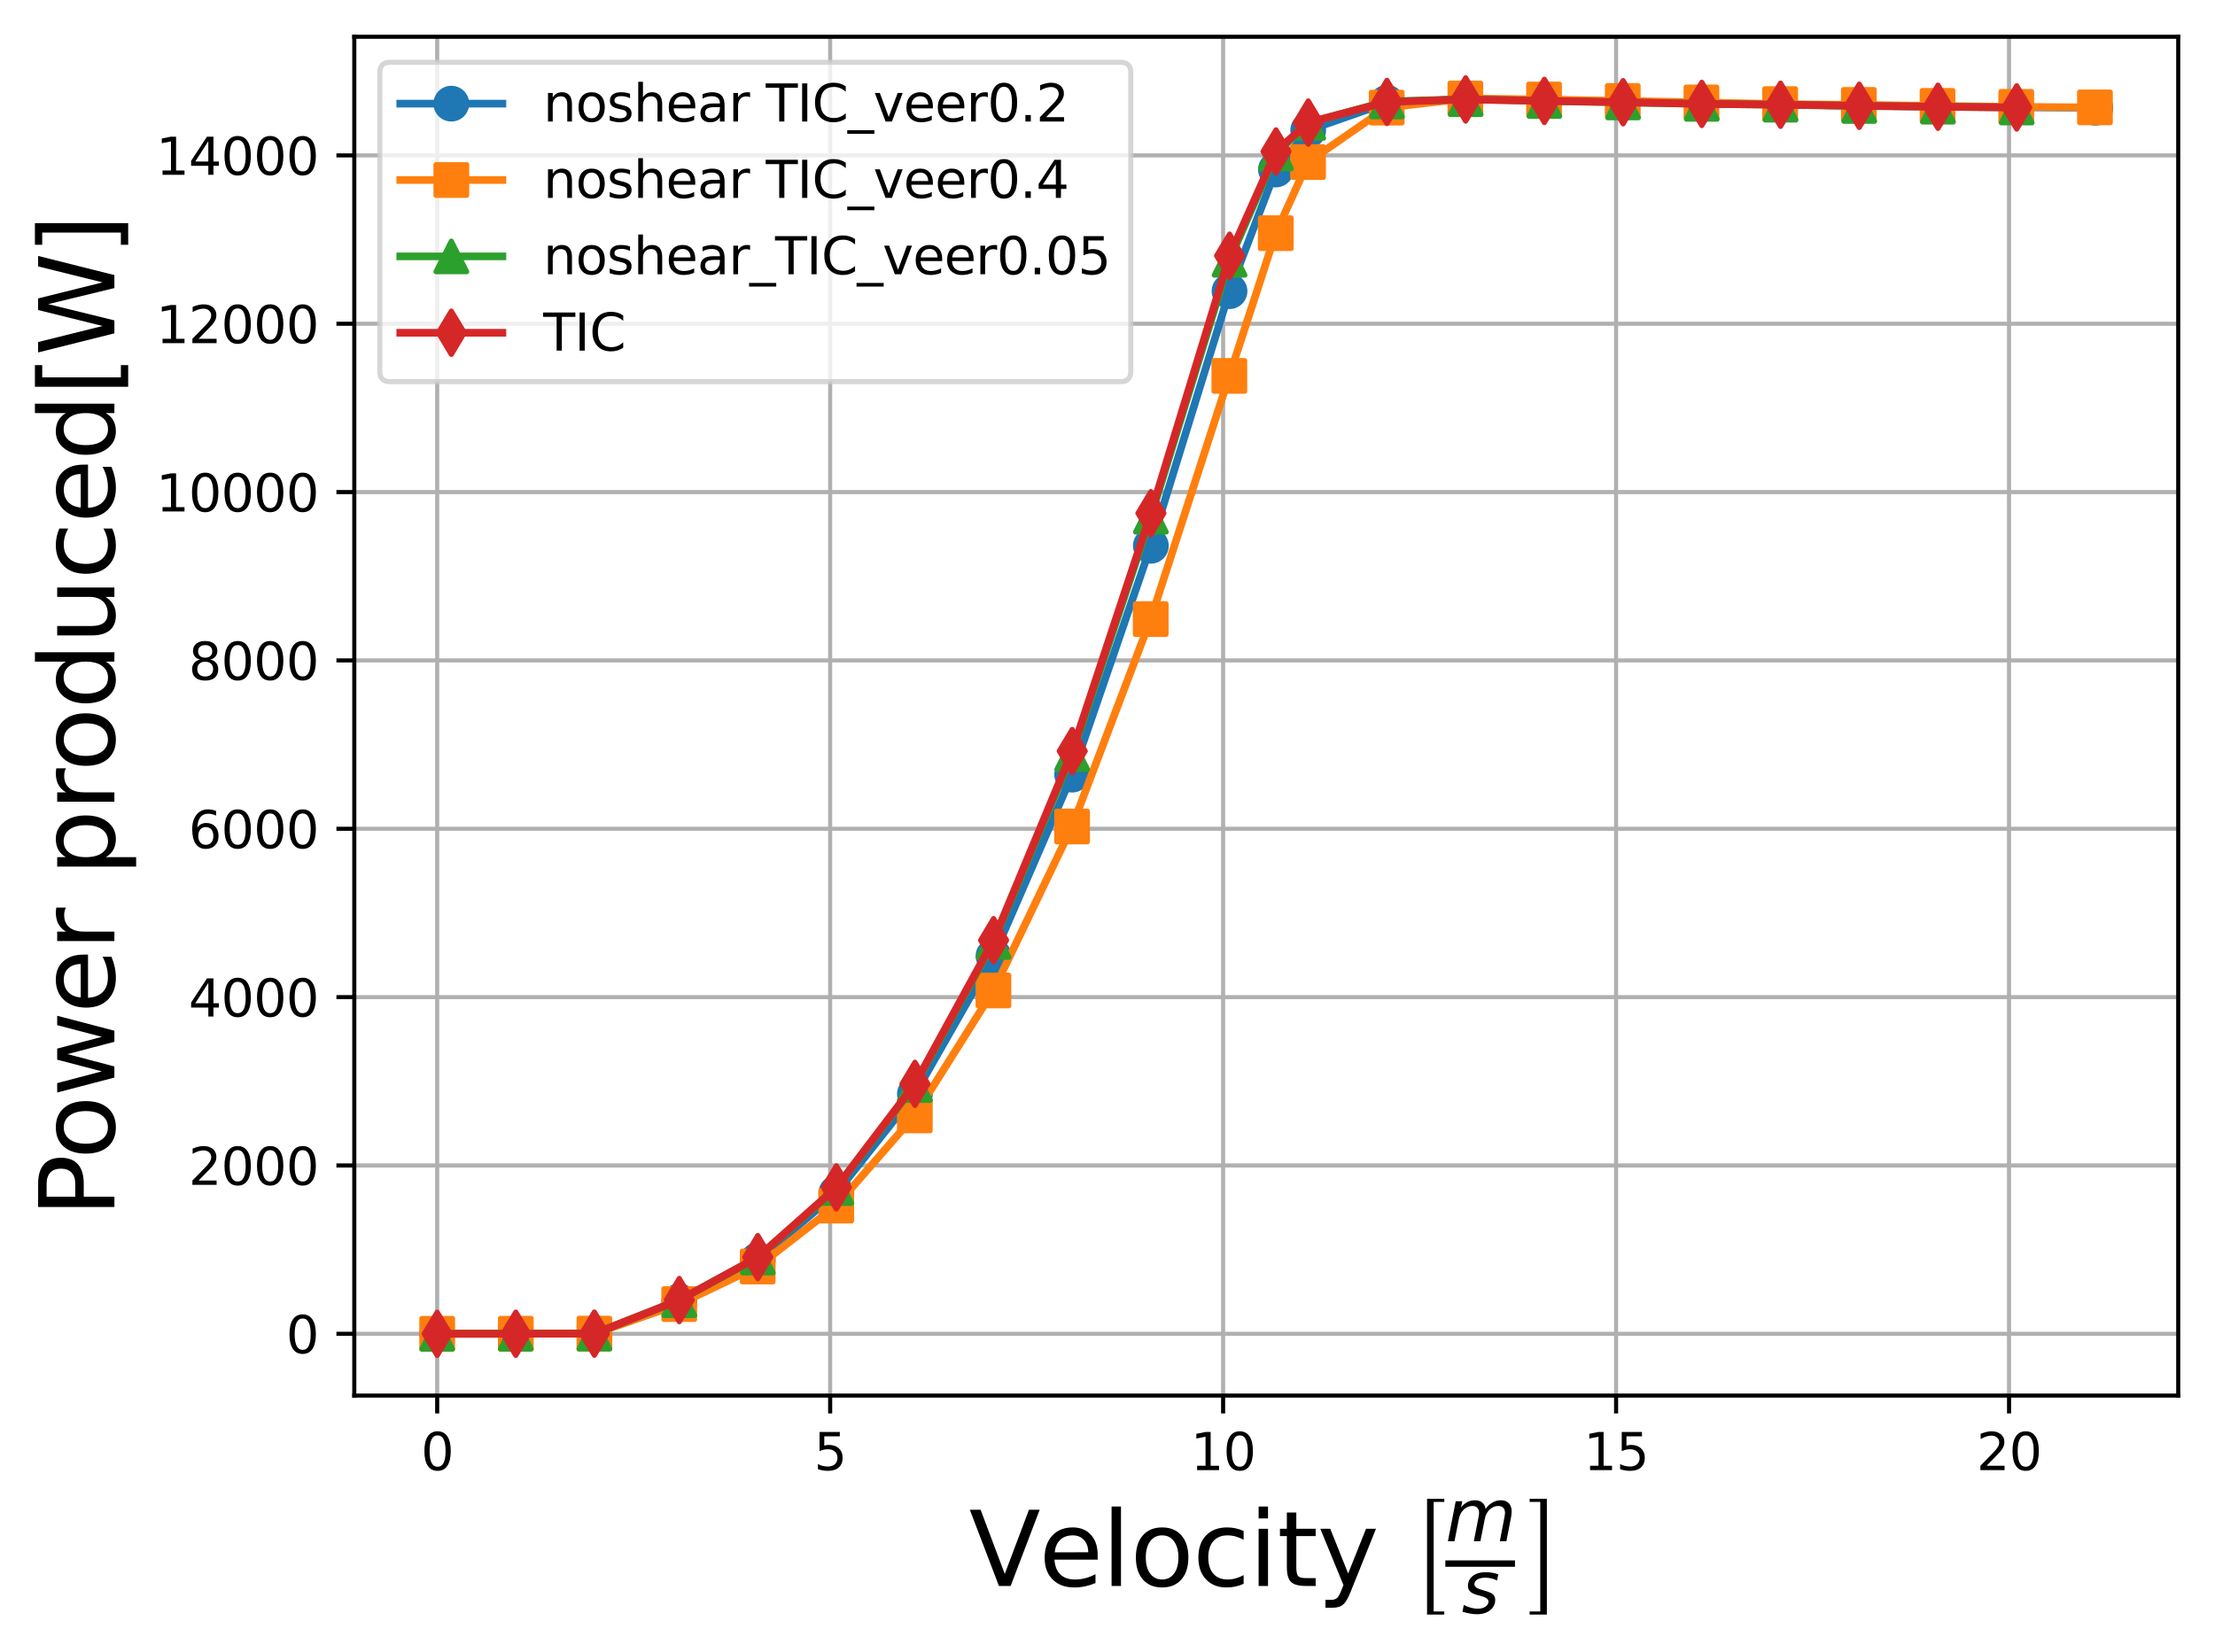 <?xml version="1.0" encoding="utf-8" standalone="no"?>
<!DOCTYPE svg PUBLIC "-//W3C//DTD SVG 1.1//EN"
  "http://www.w3.org/Graphics/SVG/1.1/DTD/svg11.dtd">
<svg xmlns:xlink="http://www.w3.org/1999/xlink" width="433.689pt" height="323.59pt" viewBox="0 0 433.689 323.59" xmlns="http://www.w3.org/2000/svg" version="1.1">
 <defs>
  <style type="text/css">*{stroke-linejoin: round; stroke-linecap: butt}</style>
 </defs>
 <g id="figure_1">
  <g id="patch_1">
   <path d="M 0 323.59 
L 433.689 323.59 
L 433.689 0 
L 0 0 
z
" style="fill: #ffffff"/>
  </g>
  <g id="axes_1">
   <g id="patch_2">
    <path d="M 69.369 273.312 
L 426.489 273.312 
L 426.489 7.2 
L 69.369 7.2 
z
" style="fill: #ffffff"/>
   </g>
   <g id="matplotlib.axis_1">
    <g id="xtick_1">
     <g id="line2d_1">
      <path d="M 85.601 273.312 
L 85.601 7.2 
" clip-path="url(#p9af863516f)" style="fill: none; stroke: #b0b0b0; stroke-width: 0.8; stroke-linecap: square"/>
     </g>
     <g id="line2d_2">
      <defs>
       <path id="m27bc90c7da" d="M 0 0 
L 0 3.5 
" style="stroke: #000000; stroke-width: 0.8"/>
      </defs>
      <g>
       <use xlink:href="#m27bc90c7da" x="85.601" y="273.312" style="stroke: #000000; stroke-width: 0.8"/>
      </g>
     </g>
     <g id="text_1">
      <!-- 0 -->
      <g transform="translate(82.42 287.91) scale(0.1 -0.1)">
       <defs>
        <path id="DejaVuSans-30" d="M 2034 4250 
Q 1547 4250 1301 3770 
Q 1056 3291 1056 2328 
Q 1056 1369 1301 889 
Q 1547 409 2034 409 
Q 2525 409 2770 889 
Q 3016 1369 3016 2328 
Q 3016 3291 2770 3770 
Q 2525 4250 2034 4250 
z
M 2034 4750 
Q 2819 4750 3233 4129 
Q 3647 3509 3647 2328 
Q 3647 1150 3233 529 
Q 2819 -91 2034 -91 
Q 1250 -91 836 529 
Q 422 1150 422 2328 
Q 422 3509 836 4129 
Q 1250 4750 2034 4750 
z
" transform="scale(0.016)"/>
       </defs>
       <use xlink:href="#DejaVuSans-30"/>
      </g>
     </g>
    </g>
    <g id="xtick_2">
     <g id="line2d_3">
      <path d="M 162.542 273.312 
L 162.542 7.2 
" clip-path="url(#p9af863516f)" style="fill: none; stroke: #b0b0b0; stroke-width: 0.8; stroke-linecap: square"/>
     </g>
     <g id="line2d_4">
      <g>
       <use xlink:href="#m27bc90c7da" x="162.542" y="273.312" style="stroke: #000000; stroke-width: 0.8"/>
      </g>
     </g>
     <g id="text_2">
      <!-- 5 -->
      <g transform="translate(159.361 287.91) scale(0.1 -0.1)">
       <defs>
        <path id="DejaVuSans-35" d="M 691 4666 
L 3169 4666 
L 3169 4134 
L 1269 4134 
L 1269 2991 
Q 1406 3038 1543 3061 
Q 1681 3084 1819 3084 
Q 2600 3084 3056 2656 
Q 3513 2228 3513 1497 
Q 3513 744 3044 326 
Q 2575 -91 1722 -91 
Q 1428 -91 1123 -41 
Q 819 9 494 109 
L 494 744 
Q 775 591 1075 516 
Q 1375 441 1709 441 
Q 2250 441 2565 725 
Q 2881 1009 2881 1497 
Q 2881 1984 2565 2268 
Q 2250 2553 1709 2553 
Q 1456 2553 1204 2497 
Q 953 2441 691 2322 
L 691 4666 
z
" transform="scale(0.016)"/>
       </defs>
       <use xlink:href="#DejaVuSans-35"/>
      </g>
     </g>
    </g>
    <g id="xtick_3">
     <g id="line2d_5">
      <path d="M 239.483 273.312 
L 239.483 7.2 
" clip-path="url(#p9af863516f)" style="fill: none; stroke: #b0b0b0; stroke-width: 0.8; stroke-linecap: square"/>
     </g>
     <g id="line2d_6">
      <g>
       <use xlink:href="#m27bc90c7da" x="239.483" y="273.312" style="stroke: #000000; stroke-width: 0.8"/>
      </g>
     </g>
     <g id="text_3">
      <!-- 10 -->
      <g transform="translate(233.12 287.91) scale(0.1 -0.1)">
       <defs>
        <path id="DejaVuSans-31" d="M 794 531 
L 1825 531 
L 1825 4091 
L 703 3866 
L 703 4441 
L 1819 4666 
L 2450 4666 
L 2450 531 
L 3481 531 
L 3481 0 
L 794 0 
L 794 531 
z
" transform="scale(0.016)"/>
       </defs>
       <use xlink:href="#DejaVuSans-31"/>
       <use xlink:href="#DejaVuSans-30" x="63.623"/>
      </g>
     </g>
    </g>
    <g id="xtick_4">
     <g id="line2d_7">
      <path d="M 316.424 273.312 
L 316.424 7.2 
" clip-path="url(#p9af863516f)" style="fill: none; stroke: #b0b0b0; stroke-width: 0.8; stroke-linecap: square"/>
     </g>
     <g id="line2d_8">
      <g>
       <use xlink:href="#m27bc90c7da" x="316.424" y="273.312" style="stroke: #000000; stroke-width: 0.8"/>
      </g>
     </g>
     <g id="text_4">
      <!-- 15 -->
      <g transform="translate(310.061 287.91) scale(0.1 -0.1)">
       <use xlink:href="#DejaVuSans-31"/>
       <use xlink:href="#DejaVuSans-35" x="63.623"/>
      </g>
     </g>
    </g>
    <g id="xtick_5">
     <g id="line2d_9">
      <path d="M 393.364 273.312 
L 393.364 7.2 
" clip-path="url(#p9af863516f)" style="fill: none; stroke: #b0b0b0; stroke-width: 0.8; stroke-linecap: square"/>
     </g>
     <g id="line2d_10">
      <g>
       <use xlink:href="#m27bc90c7da" x="393.364" y="273.312" style="stroke: #000000; stroke-width: 0.8"/>
      </g>
     </g>
     <g id="text_5">
      <!-- 20 -->
      <g transform="translate(387.002 287.91) scale(0.1 -0.1)">
       <defs>
        <path id="DejaVuSans-32" d="M 1228 531 
L 3431 531 
L 3431 0 
L 469 0 
L 469 531 
Q 828 903 1448 1529 
Q 2069 2156 2228 2338 
Q 2531 2678 2651 2914 
Q 2772 3150 2772 3378 
Q 2772 3750 2511 3984 
Q 2250 4219 1831 4219 
Q 1534 4219 1204 4116 
Q 875 4013 500 3803 
L 500 4441 
Q 881 4594 1212 4672 
Q 1544 4750 1819 4750 
Q 2544 4750 2975 4387 
Q 3406 4025 3406 3419 
Q 3406 3131 3298 2873 
Q 3191 2616 2906 2266 
Q 2828 2175 2409 1742 
Q 1991 1309 1228 531 
z
" transform="scale(0.016)"/>
       </defs>
       <use xlink:href="#DejaVuSans-32"/>
       <use xlink:href="#DejaVuSans-30" x="63.623"/>
      </g>
     </g>
    </g>
    <g id="text_6">
     <!-- Velocity $\left[\frac{\mathit{m}}{\mathit{s}}\right]$ -->
     <g transform="translate(189.729 310.79) scale(0.2 -0.2)">
      <defs>
       <path id="DejaVuSans-56" d="M 1831 0 
L 50 4666 
L 709 4666 
L 2188 738 
L 3669 4666 
L 4325 4666 
L 2547 0 
L 1831 0 
z
" transform="scale(0.016)"/>
       <path id="DejaVuSans-65" d="M 3597 1894 
L 3597 1613 
L 953 1613 
Q 991 1019 1311 708 
Q 1631 397 2203 397 
Q 2534 397 2845 478 
Q 3156 559 3463 722 
L 3463 178 
Q 3153 47 2828 -22 
Q 2503 -91 2169 -91 
Q 1331 -91 842 396 
Q 353 884 353 1716 
Q 353 2575 817 3079 
Q 1281 3584 2069 3584 
Q 2775 3584 3186 3129 
Q 3597 2675 3597 1894 
z
M 3022 2063 
Q 3016 2534 2758 2815 
Q 2500 3097 2075 3097 
Q 1594 3097 1305 2825 
Q 1016 2553 972 2059 
L 3022 2063 
z
" transform="scale(0.016)"/>
       <path id="DejaVuSans-6c" d="M 603 4863 
L 1178 4863 
L 1178 0 
L 603 0 
L 603 4863 
z
" transform="scale(0.016)"/>
       <path id="DejaVuSans-6f" d="M 1959 3097 
Q 1497 3097 1228 2736 
Q 959 2375 959 1747 
Q 959 1119 1226 758 
Q 1494 397 1959 397 
Q 2419 397 2687 759 
Q 2956 1122 2956 1747 
Q 2956 2369 2687 2733 
Q 2419 3097 1959 3097 
z
M 1959 3584 
Q 2709 3584 3137 3096 
Q 3566 2609 3566 1747 
Q 3566 888 3137 398 
Q 2709 -91 1959 -91 
Q 1206 -91 779 398 
Q 353 888 353 1747 
Q 353 2609 779 3096 
Q 1206 3584 1959 3584 
z
" transform="scale(0.016)"/>
       <path id="DejaVuSans-63" d="M 3122 3366 
L 3122 2828 
Q 2878 2963 2633 3030 
Q 2388 3097 2138 3097 
Q 1578 3097 1268 2742 
Q 959 2388 959 1747 
Q 959 1106 1268 751 
Q 1578 397 2138 397 
Q 2388 397 2633 464 
Q 2878 531 3122 666 
L 3122 134 
Q 2881 22 2623 -34 
Q 2366 -91 2075 -91 
Q 1284 -91 818 406 
Q 353 903 353 1747 
Q 353 2603 823 3093 
Q 1294 3584 2113 3584 
Q 2378 3584 2631 3529 
Q 2884 3475 3122 3366 
z
" transform="scale(0.016)"/>
       <path id="DejaVuSans-69" d="M 603 3500 
L 1178 3500 
L 1178 0 
L 603 0 
L 603 3500 
z
M 603 4863 
L 1178 4863 
L 1178 4134 
L 603 4134 
L 603 4863 
z
" transform="scale(0.016)"/>
       <path id="DejaVuSans-74" d="M 1172 4494 
L 1172 3500 
L 2356 3500 
L 2356 3053 
L 1172 3053 
L 1172 1153 
Q 1172 725 1289 603 
Q 1406 481 1766 481 
L 2356 481 
L 2356 0 
L 1766 0 
Q 1100 0 847 248 
Q 594 497 594 1153 
L 594 3053 
L 172 3053 
L 172 3500 
L 594 3500 
L 594 4494 
L 1172 4494 
z
" transform="scale(0.016)"/>
       <path id="DejaVuSans-79" d="M 2059 -325 
Q 1816 -950 1584 -1140 
Q 1353 -1331 966 -1331 
L 506 -1331 
L 506 -850 
L 844 -850 
Q 1081 -850 1212 -737 
Q 1344 -625 1503 -206 
L 1606 56 
L 191 3500 
L 800 3500 
L 1894 763 
L 2988 3500 
L 3597 3500 
L 2059 -325 
z
" transform="scale(0.016)"/>
       <path id="DejaVuSans-20" transform="scale(0.016)"/>
       <path id="STIXSizeOneSym-Regular-5b" d="M 2323 -1050 
L 1152 -1050 
L 1152 6822 
L 2323 6822 
L 2323 6611 
L 1600 6611 
L 1600 -838 
L 2323 -838 
L 2323 -1050 
z
" transform="scale(0.016)"/>
       <path id="DejaVuSans-Oblique-6d" d="M 5747 2113 
L 5338 0 
L 4763 0 
L 5166 2094 
Q 5191 2228 5203 2325 
Q 5216 2422 5216 2491 
Q 5216 2772 5059 2928 
Q 4903 3084 4622 3084 
Q 4203 3084 3875 2770 
Q 3547 2456 3450 1953 
L 3066 0 
L 2491 0 
L 2900 2094 
Q 2925 2209 2937 2307 
Q 2950 2406 2950 2484 
Q 2950 2769 2794 2926 
Q 2638 3084 2363 3084 
Q 1938 3084 1609 2770 
Q 1281 2456 1184 1953 
L 800 0 
L 225 0 
L 909 3500 
L 1484 3500 
L 1375 2956 
Q 1609 3263 1923 3423 
Q 2238 3584 2597 3584 
Q 2978 3584 3223 3384 
Q 3469 3184 3519 2828 
Q 3781 3197 4126 3390 
Q 4472 3584 4856 3584 
Q 5306 3584 5551 3325 
Q 5797 3066 5797 2591 
Q 5797 2488 5784 2364 
Q 5772 2241 5747 2113 
z
" transform="scale(0.016)"/>
       <path id="DejaVuSans-Oblique-73" d="M 3200 3397 
L 3091 2853 
Q 2863 2978 2609 3040 
Q 2356 3103 2088 3103 
Q 1634 3103 1373 2948 
Q 1113 2794 1113 2528 
Q 1113 2219 1719 2053 
Q 1766 2041 1788 2034 
L 1972 1978 
Q 2547 1819 2739 1644 
Q 2931 1469 2931 1166 
Q 2931 609 2489 259 
Q 2047 -91 1331 -91 
Q 1053 -91 747 -37 
Q 441 16 72 128 
L 184 722 
Q 500 559 806 475 
Q 1113 391 1394 391 
Q 1816 391 2080 572 
Q 2344 753 2344 1031 
Q 2344 1331 1650 1516 
L 1591 1531 
L 1394 1581 
Q 956 1697 753 1886 
Q 550 2075 550 2369 
Q 550 2928 970 3256 
Q 1391 3584 2113 3584 
Q 2397 3584 2667 3537 
Q 2938 3491 3200 3397 
z
" transform="scale(0.016)"/>
       <path id="STIXSizeOneSym-Regular-5d" d="M 1299 -1050 
L 128 -1050 
L 128 -838 
L 851 -838 
L 851 6611 
L 128 6611 
L 128 6822 
L 1299 6822 
L 1299 -1050 
z
" transform="scale(0.016)"/>
      </defs>
      <use xlink:href="#DejaVuSans-56" transform="translate(0 0.945)"/>
      <use xlink:href="#DejaVuSans-65" transform="translate(68.408 0.945)"/>
      <use xlink:href="#DejaVuSans-6c" transform="translate(129.932 0.945)"/>
      <use xlink:href="#DejaVuSans-6f" transform="translate(157.715 0.945)"/>
      <use xlink:href="#DejaVuSans-63" transform="translate(218.896 0.945)"/>
      <use xlink:href="#DejaVuSans-69" transform="translate(273.877 0.945)"/>
      <use xlink:href="#DejaVuSans-74" transform="translate(301.66 0.945)"/>
      <use xlink:href="#DejaVuSans-79" transform="translate(340.869 0.945)"/>
      <use xlink:href="#DejaVuSans-20" transform="translate(400.049 0.945)"/>
      <use xlink:href="#STIXSizeOneSym-Regular-5b" transform="translate(431.836 -11.938) scale(0.9)"/>
      <use xlink:href="#DejaVuSans-Oblique-6d" transform="translate(466.306 44.742) scale(0.7)"/>
      <use xlink:href="#DejaVuSans-Oblique-73" transform="translate(482.306 -25.708) scale(0.7)"/>
      <use xlink:href="#STIXSizeOneSym-Regular-5d" transform="translate(546.994 -11.938) scale(0.9)"/>
      <path d="M 466.306 19.742 
L 466.306 25.992 
L 534.494 25.992 
L 534.494 19.742 
L 466.306 19.742 
z
"/>
     </g>
    </g>
   </g>
   <g id="matplotlib.axis_2">
    <g id="ytick_1">
     <g id="line2d_11">
      <path d="M 69.369 261.216 
L 426.489 261.216 
" clip-path="url(#p9af863516f)" style="fill: none; stroke: #b0b0b0; stroke-width: 0.8; stroke-linecap: square"/>
     </g>
     <g id="line2d_12">
      <defs>
       <path id="m34de4fe034" d="M 0 0 
L -3.5 0 
" style="stroke: #000000; stroke-width: 0.8"/>
      </defs>
      <g>
       <use xlink:href="#m34de4fe034" x="69.369" y="261.216" style="stroke: #000000; stroke-width: 0.8"/>
      </g>
     </g>
     <g id="text_7">
      <!-- 0 -->
      <g transform="translate(56.006 265.015) scale(0.1 -0.1)">
       <use xlink:href="#DejaVuSans-30"/>
      </g>
     </g>
    </g>
    <g id="ytick_2">
     <g id="line2d_13">
      <path d="M 69.369 228.247 
L 426.489 228.247 
" clip-path="url(#p9af863516f)" style="fill: none; stroke: #b0b0b0; stroke-width: 0.8; stroke-linecap: square"/>
     </g>
     <g id="line2d_14">
      <g>
       <use xlink:href="#m34de4fe034" x="69.369" y="228.247" style="stroke: #000000; stroke-width: 0.8"/>
      </g>
     </g>
     <g id="text_8">
      <!-- 2000 -->
      <g transform="translate(36.919 232.046) scale(0.1 -0.1)">
       <use xlink:href="#DejaVuSans-32"/>
       <use xlink:href="#DejaVuSans-30" x="63.623"/>
       <use xlink:href="#DejaVuSans-30" x="127.246"/>
       <use xlink:href="#DejaVuSans-30" x="190.869"/>
      </g>
     </g>
    </g>
    <g id="ytick_3">
     <g id="line2d_15">
      <path d="M 69.369 195.278 
L 426.489 195.278 
" clip-path="url(#p9af863516f)" style="fill: none; stroke: #b0b0b0; stroke-width: 0.8; stroke-linecap: square"/>
     </g>
     <g id="line2d_16">
      <g>
       <use xlink:href="#m34de4fe034" x="69.369" y="195.278" style="stroke: #000000; stroke-width: 0.8"/>
      </g>
     </g>
     <g id="text_9">
      <!-- 4000 -->
      <g transform="translate(36.919 199.077) scale(0.1 -0.1)">
       <defs>
        <path id="DejaVuSans-34" d="M 2419 4116 
L 825 1625 
L 2419 1625 
L 2419 4116 
z
M 2253 4666 
L 3047 4666 
L 3047 1625 
L 3713 1625 
L 3713 1100 
L 3047 1100 
L 3047 0 
L 2419 0 
L 2419 1100 
L 313 1100 
L 313 1709 
L 2253 4666 
z
" transform="scale(0.016)"/>
       </defs>
       <use xlink:href="#DejaVuSans-34"/>
       <use xlink:href="#DejaVuSans-30" x="63.623"/>
       <use xlink:href="#DejaVuSans-30" x="127.246"/>
       <use xlink:href="#DejaVuSans-30" x="190.869"/>
      </g>
     </g>
    </g>
    <g id="ytick_4">
     <g id="line2d_17">
      <path d="M 69.369 162.309 
L 426.489 162.309 
" clip-path="url(#p9af863516f)" style="fill: none; stroke: #b0b0b0; stroke-width: 0.8; stroke-linecap: square"/>
     </g>
     <g id="line2d_18">
      <g>
       <use xlink:href="#m34de4fe034" x="69.369" y="162.309" style="stroke: #000000; stroke-width: 0.8"/>
      </g>
     </g>
     <g id="text_10">
      <!-- 6000 -->
      <g transform="translate(36.919 166.108) scale(0.1 -0.1)">
       <defs>
        <path id="DejaVuSans-36" d="M 2113 2584 
Q 1688 2584 1439 2293 
Q 1191 2003 1191 1497 
Q 1191 994 1439 701 
Q 1688 409 2113 409 
Q 2538 409 2786 701 
Q 3034 994 3034 1497 
Q 3034 2003 2786 2293 
Q 2538 2584 2113 2584 
z
M 3366 4563 
L 3366 3988 
Q 3128 4100 2886 4159 
Q 2644 4219 2406 4219 
Q 1781 4219 1451 3797 
Q 1122 3375 1075 2522 
Q 1259 2794 1537 2939 
Q 1816 3084 2150 3084 
Q 2853 3084 3261 2657 
Q 3669 2231 3669 1497 
Q 3669 778 3244 343 
Q 2819 -91 2113 -91 
Q 1303 -91 875 529 
Q 447 1150 447 2328 
Q 447 3434 972 4092 
Q 1497 4750 2381 4750 
Q 2619 4750 2861 4703 
Q 3103 4656 3366 4563 
z
" transform="scale(0.016)"/>
       </defs>
       <use xlink:href="#DejaVuSans-36"/>
       <use xlink:href="#DejaVuSans-30" x="63.623"/>
       <use xlink:href="#DejaVuSans-30" x="127.246"/>
       <use xlink:href="#DejaVuSans-30" x="190.869"/>
      </g>
     </g>
    </g>
    <g id="ytick_5">
     <g id="line2d_19">
      <path d="M 69.369 129.34 
L 426.489 129.34 
" clip-path="url(#p9af863516f)" style="fill: none; stroke: #b0b0b0; stroke-width: 0.8; stroke-linecap: square"/>
     </g>
     <g id="line2d_20">
      <g>
       <use xlink:href="#m34de4fe034" x="69.369" y="129.34" style="stroke: #000000; stroke-width: 0.8"/>
      </g>
     </g>
     <g id="text_11">
      <!-- 8000 -->
      <g transform="translate(36.919 133.139) scale(0.1 -0.1)">
       <defs>
        <path id="DejaVuSans-38" d="M 2034 2216 
Q 1584 2216 1326 1975 
Q 1069 1734 1069 1313 
Q 1069 891 1326 650 
Q 1584 409 2034 409 
Q 2484 409 2743 651 
Q 3003 894 3003 1313 
Q 3003 1734 2745 1975 
Q 2488 2216 2034 2216 
z
M 1403 2484 
Q 997 2584 770 2862 
Q 544 3141 544 3541 
Q 544 4100 942 4425 
Q 1341 4750 2034 4750 
Q 2731 4750 3128 4425 
Q 3525 4100 3525 3541 
Q 3525 3141 3298 2862 
Q 3072 2584 2669 2484 
Q 3125 2378 3379 2068 
Q 3634 1759 3634 1313 
Q 3634 634 3220 271 
Q 2806 -91 2034 -91 
Q 1263 -91 848 271 
Q 434 634 434 1313 
Q 434 1759 690 2068 
Q 947 2378 1403 2484 
z
M 1172 3481 
Q 1172 3119 1398 2916 
Q 1625 2713 2034 2713 
Q 2441 2713 2670 2916 
Q 2900 3119 2900 3481 
Q 2900 3844 2670 4047 
Q 2441 4250 2034 4250 
Q 1625 4250 1398 4047 
Q 1172 3844 1172 3481 
z
" transform="scale(0.016)"/>
       </defs>
       <use xlink:href="#DejaVuSans-38"/>
       <use xlink:href="#DejaVuSans-30" x="63.623"/>
       <use xlink:href="#DejaVuSans-30" x="127.246"/>
       <use xlink:href="#DejaVuSans-30" x="190.869"/>
      </g>
     </g>
    </g>
    <g id="ytick_6">
     <g id="line2d_21">
      <path d="M 69.369 96.371 
L 426.489 96.371 
" clip-path="url(#p9af863516f)" style="fill: none; stroke: #b0b0b0; stroke-width: 0.8; stroke-linecap: square"/>
     </g>
     <g id="line2d_22">
      <g>
       <use xlink:href="#m34de4fe034" x="69.369" y="96.371" style="stroke: #000000; stroke-width: 0.8"/>
      </g>
     </g>
     <g id="text_12">
      <!-- 10000 -->
      <g transform="translate(30.556 100.17) scale(0.1 -0.1)">
       <use xlink:href="#DejaVuSans-31"/>
       <use xlink:href="#DejaVuSans-30" x="63.623"/>
       <use xlink:href="#DejaVuSans-30" x="127.246"/>
       <use xlink:href="#DejaVuSans-30" x="190.869"/>
       <use xlink:href="#DejaVuSans-30" x="254.492"/>
      </g>
     </g>
    </g>
    <g id="ytick_7">
     <g id="line2d_23">
      <path d="M 69.369 63.402 
L 426.489 63.402 
" clip-path="url(#p9af863516f)" style="fill: none; stroke: #b0b0b0; stroke-width: 0.8; stroke-linecap: square"/>
     </g>
     <g id="line2d_24">
      <g>
       <use xlink:href="#m34de4fe034" x="69.369" y="63.402" style="stroke: #000000; stroke-width: 0.8"/>
      </g>
     </g>
     <g id="text_13">
      <!-- 12000 -->
      <g transform="translate(30.556 67.201) scale(0.1 -0.1)">
       <use xlink:href="#DejaVuSans-31"/>
       <use xlink:href="#DejaVuSans-32" x="63.623"/>
       <use xlink:href="#DejaVuSans-30" x="127.246"/>
       <use xlink:href="#DejaVuSans-30" x="190.869"/>
       <use xlink:href="#DejaVuSans-30" x="254.492"/>
      </g>
     </g>
    </g>
    <g id="ytick_8">
     <g id="line2d_25">
      <path d="M 69.369 30.433 
L 426.489 30.433 
" clip-path="url(#p9af863516f)" style="fill: none; stroke: #b0b0b0; stroke-width: 0.8; stroke-linecap: square"/>
     </g>
     <g id="line2d_26">
      <g>
       <use xlink:href="#m34de4fe034" x="69.369" y="30.433" style="stroke: #000000; stroke-width: 0.8"/>
      </g>
     </g>
     <g id="text_14">
      <!-- 14000 -->
      <g transform="translate(30.556 34.233) scale(0.1 -0.1)">
       <use xlink:href="#DejaVuSans-31"/>
       <use xlink:href="#DejaVuSans-34" x="63.623"/>
       <use xlink:href="#DejaVuSans-30" x="127.246"/>
       <use xlink:href="#DejaVuSans-30" x="190.869"/>
       <use xlink:href="#DejaVuSans-30" x="254.492"/>
      </g>
     </g>
    </g>
    <g id="text_15">
     <!-- Power produced[W] -->
     <g transform="translate(22.397 238.392) rotate(-90) scale(0.2 -0.2)">
      <defs>
       <path id="DejaVuSans-50" d="M 1259 4147 
L 1259 2394 
L 2053 2394 
Q 2494 2394 2734 2622 
Q 2975 2850 2975 3272 
Q 2975 3691 2734 3919 
Q 2494 4147 2053 4147 
L 1259 4147 
z
M 628 4666 
L 2053 4666 
Q 2838 4666 3239 4311 
Q 3641 3956 3641 3272 
Q 3641 2581 3239 2228 
Q 2838 1875 2053 1875 
L 1259 1875 
L 1259 0 
L 628 0 
L 628 4666 
z
" transform="scale(0.016)"/>
       <path id="DejaVuSans-77" d="M 269 3500 
L 844 3500 
L 1563 769 
L 2278 3500 
L 2956 3500 
L 3675 769 
L 4391 3500 
L 4966 3500 
L 4050 0 
L 3372 0 
L 2619 2869 
L 1863 0 
L 1184 0 
L 269 3500 
z
" transform="scale(0.016)"/>
       <path id="DejaVuSans-72" d="M 2631 2963 
Q 2534 3019 2420 3045 
Q 2306 3072 2169 3072 
Q 1681 3072 1420 2755 
Q 1159 2438 1159 1844 
L 1159 0 
L 581 0 
L 581 3500 
L 1159 3500 
L 1159 2956 
Q 1341 3275 1631 3429 
Q 1922 3584 2338 3584 
Q 2397 3584 2469 3576 
Q 2541 3569 2628 3553 
L 2631 2963 
z
" transform="scale(0.016)"/>
       <path id="DejaVuSans-70" d="M 1159 525 
L 1159 -1331 
L 581 -1331 
L 581 3500 
L 1159 3500 
L 1159 2969 
Q 1341 3281 1617 3432 
Q 1894 3584 2278 3584 
Q 2916 3584 3314 3078 
Q 3713 2572 3713 1747 
Q 3713 922 3314 415 
Q 2916 -91 2278 -91 
Q 1894 -91 1617 61 
Q 1341 213 1159 525 
z
M 3116 1747 
Q 3116 2381 2855 2742 
Q 2594 3103 2138 3103 
Q 1681 3103 1420 2742 
Q 1159 2381 1159 1747 
Q 1159 1113 1420 752 
Q 1681 391 2138 391 
Q 2594 391 2855 752 
Q 3116 1113 3116 1747 
z
" transform="scale(0.016)"/>
       <path id="DejaVuSans-64" d="M 2906 2969 
L 2906 4863 
L 3481 4863 
L 3481 0 
L 2906 0 
L 2906 525 
Q 2725 213 2448 61 
Q 2172 -91 1784 -91 
Q 1150 -91 751 415 
Q 353 922 353 1747 
Q 353 2572 751 3078 
Q 1150 3584 1784 3584 
Q 2172 3584 2448 3432 
Q 2725 3281 2906 2969 
z
M 947 1747 
Q 947 1113 1208 752 
Q 1469 391 1925 391 
Q 2381 391 2643 752 
Q 2906 1113 2906 1747 
Q 2906 2381 2643 2742 
Q 2381 3103 1925 3103 
Q 1469 3103 1208 2742 
Q 947 2381 947 1747 
z
" transform="scale(0.016)"/>
       <path id="DejaVuSans-75" d="M 544 1381 
L 544 3500 
L 1119 3500 
L 1119 1403 
Q 1119 906 1312 657 
Q 1506 409 1894 409 
Q 2359 409 2629 706 
Q 2900 1003 2900 1516 
L 2900 3500 
L 3475 3500 
L 3475 0 
L 2900 0 
L 2900 538 
Q 2691 219 2414 64 
Q 2138 -91 1772 -91 
Q 1169 -91 856 284 
Q 544 659 544 1381 
z
M 1991 3584 
L 1991 3584 
z
" transform="scale(0.016)"/>
       <path id="DejaVuSans-5b" d="M 550 4863 
L 1875 4863 
L 1875 4416 
L 1125 4416 
L 1125 -397 
L 1875 -397 
L 1875 -844 
L 550 -844 
L 550 4863 
z
" transform="scale(0.016)"/>
       <path id="DejaVuSans-57" d="M 213 4666 
L 850 4666 
L 1831 722 
L 2809 4666 
L 3519 4666 
L 4500 722 
L 5478 4666 
L 6119 4666 
L 4947 0 
L 4153 0 
L 3169 4050 
L 2175 0 
L 1381 0 
L 213 4666 
z
" transform="scale(0.016)"/>
       <path id="DejaVuSans-5d" d="M 1947 4863 
L 1947 -844 
L 622 -844 
L 622 -397 
L 1369 -397 
L 1369 4416 
L 622 4416 
L 622 4863 
L 1947 4863 
z
" transform="scale(0.016)"/>
      </defs>
      <use xlink:href="#DejaVuSans-50"/>
      <use xlink:href="#DejaVuSans-6f" x="56.678"/>
      <use xlink:href="#DejaVuSans-77" x="117.859"/>
      <use xlink:href="#DejaVuSans-65" x="199.646"/>
      <use xlink:href="#DejaVuSans-72" x="261.17"/>
      <use xlink:href="#DejaVuSans-20" x="302.283"/>
      <use xlink:href="#DejaVuSans-70" x="334.07"/>
      <use xlink:href="#DejaVuSans-72" x="397.547"/>
      <use xlink:href="#DejaVuSans-6f" x="436.41"/>
      <use xlink:href="#DejaVuSans-64" x="497.592"/>
      <use xlink:href="#DejaVuSans-75" x="561.068"/>
      <use xlink:href="#DejaVuSans-63" x="624.447"/>
      <use xlink:href="#DejaVuSans-65" x="679.428"/>
      <use xlink:href="#DejaVuSans-64" x="740.951"/>
      <use xlink:href="#DejaVuSans-5b" x="804.428"/>
      <use xlink:href="#DejaVuSans-57" x="843.441"/>
      <use xlink:href="#DejaVuSans-5d" x="942.318"/>
     </g>
    </g>
   </g>
   <g id="line2d_27">
    <path d="M 85.601 261.216 
L 100.99 261.2 
L 116.378 261.183 
L 132.999 254.846 
L 148.368 246.794 
L 163.749 233.649 
L 179.138 214.241 
L 194.533 187.223 
L 209.931 151.709 
L 225.333 106.887 
L 240.737 57.024 
L 249.826 33.197 
L 256.142 25.519 
L 271.55 20.127 
L 286.959 19.365 
L 302.37 19.67 
L 317.781 19.943 
L 333.192 20.212 
L 348.604 20.476 
L 364.017 20.693 
L 379.43 20.87 
L 394.842 21.009 
L 410.256 21.103 
" clip-path="url(#p9af863516f)" style="fill: none; stroke: #1f77b4; stroke-width: 1.5; stroke-linecap: square"/>
    <defs>
     <path id="m835e4b9e7b" d="M 0 3 
C 0.796 3 1.559 2.684 2.121 2.121 
C 2.684 1.559 3 0.796 3 0 
C 3 -0.796 2.684 -1.559 2.121 -2.121 
C 1.559 -2.684 0.796 -3 0 -3 
C -0.796 -3 -1.559 -2.684 -2.121 -2.121 
C -2.684 -1.559 -3 -0.796 -3 0 
C -3 0.796 -2.684 1.559 -2.121 2.121 
C -1.559 2.684 -0.796 3 0 3 
z
" style="stroke: #1f77b4"/>
    </defs>
    <g clip-path="url(#p9af863516f)">
     <use xlink:href="#m835e4b9e7b" x="85.601" y="261.216" style="fill: #1f77b4; stroke: #1f77b4"/>
     <use xlink:href="#m835e4b9e7b" x="100.99" y="261.2" style="fill: #1f77b4; stroke: #1f77b4"/>
     <use xlink:href="#m835e4b9e7b" x="116.378" y="261.183" style="fill: #1f77b4; stroke: #1f77b4"/>
     <use xlink:href="#m835e4b9e7b" x="132.999" y="254.846" style="fill: #1f77b4; stroke: #1f77b4"/>
     <use xlink:href="#m835e4b9e7b" x="148.368" y="246.794" style="fill: #1f77b4; stroke: #1f77b4"/>
     <use xlink:href="#m835e4b9e7b" x="163.749" y="233.649" style="fill: #1f77b4; stroke: #1f77b4"/>
     <use xlink:href="#m835e4b9e7b" x="179.138" y="214.241" style="fill: #1f77b4; stroke: #1f77b4"/>
     <use xlink:href="#m835e4b9e7b" x="194.533" y="187.223" style="fill: #1f77b4; stroke: #1f77b4"/>
     <use xlink:href="#m835e4b9e7b" x="209.931" y="151.709" style="fill: #1f77b4; stroke: #1f77b4"/>
     <use xlink:href="#m835e4b9e7b" x="225.333" y="106.887" style="fill: #1f77b4; stroke: #1f77b4"/>
     <use xlink:href="#m835e4b9e7b" x="240.737" y="57.024" style="fill: #1f77b4; stroke: #1f77b4"/>
     <use xlink:href="#m835e4b9e7b" x="249.826" y="33.197" style="fill: #1f77b4; stroke: #1f77b4"/>
     <use xlink:href="#m835e4b9e7b" x="256.142" y="25.519" style="fill: #1f77b4; stroke: #1f77b4"/>
     <use xlink:href="#m835e4b9e7b" x="271.55" y="20.127" style="fill: #1f77b4; stroke: #1f77b4"/>
     <use xlink:href="#m835e4b9e7b" x="286.959" y="19.365" style="fill: #1f77b4; stroke: #1f77b4"/>
     <use xlink:href="#m835e4b9e7b" x="302.37" y="19.67" style="fill: #1f77b4; stroke: #1f77b4"/>
     <use xlink:href="#m835e4b9e7b" x="317.781" y="19.943" style="fill: #1f77b4; stroke: #1f77b4"/>
     <use xlink:href="#m835e4b9e7b" x="333.192" y="20.212" style="fill: #1f77b4; stroke: #1f77b4"/>
     <use xlink:href="#m835e4b9e7b" x="348.604" y="20.476" style="fill: #1f77b4; stroke: #1f77b4"/>
     <use xlink:href="#m835e4b9e7b" x="364.017" y="20.693" style="fill: #1f77b4; stroke: #1f77b4"/>
     <use xlink:href="#m835e4b9e7b" x="379.43" y="20.87" style="fill: #1f77b4; stroke: #1f77b4"/>
     <use xlink:href="#m835e4b9e7b" x="394.842" y="21.009" style="fill: #1f77b4; stroke: #1f77b4"/>
     <use xlink:href="#m835e4b9e7b" x="410.256" y="21.103" style="fill: #1f77b4; stroke: #1f77b4"/>
    </g>
   </g>
   <g id="line2d_28">
    <path d="M 85.601 261.216 
L 100.99 261.2 
L 116.378 261.183 
L 132.99 255.399 
L 148.355 248.044 
L 163.733 236.107 
L 179.119 218.439 
L 194.51 193.976 
L 209.905 161.86 
L 225.303 121.242 
L 240.703 73.617 
L 249.791 45.664 
L 256.106 31.737 
L 271.51 21.074 
L 286.915 19.296 
L 302.321 19.484 
L 317.729 19.77 
L 333.137 20.06 
L 348.546 20.38 
L 363.955 20.545 
L 379.365 20.737 
L 394.774 20.932 
L 410.184 21.032 
" clip-path="url(#p9af863516f)" style="fill: none; stroke: #ff7f0e; stroke-width: 1.5; stroke-linecap: square"/>
    <defs>
     <path id="m2ddb213a84" d="M -3 3 
L 3 3 
L 3 -3 
L -3 -3 
z
" style="stroke: #ff7f0e; stroke-linejoin: miter"/>
    </defs>
    <g clip-path="url(#p9af863516f)">
     <use xlink:href="#m2ddb213a84" x="85.601" y="261.216" style="fill: #ff7f0e; stroke: #ff7f0e; stroke-linejoin: miter"/>
     <use xlink:href="#m2ddb213a84" x="100.99" y="261.2" style="fill: #ff7f0e; stroke: #ff7f0e; stroke-linejoin: miter"/>
     <use xlink:href="#m2ddb213a84" x="116.378" y="261.183" style="fill: #ff7f0e; stroke: #ff7f0e; stroke-linejoin: miter"/>
     <use xlink:href="#m2ddb213a84" x="132.99" y="255.399" style="fill: #ff7f0e; stroke: #ff7f0e; stroke-linejoin: miter"/>
     <use xlink:href="#m2ddb213a84" x="148.355" y="248.044" style="fill: #ff7f0e; stroke: #ff7f0e; stroke-linejoin: miter"/>
     <use xlink:href="#m2ddb213a84" x="163.733" y="236.107" style="fill: #ff7f0e; stroke: #ff7f0e; stroke-linejoin: miter"/>
     <use xlink:href="#m2ddb213a84" x="179.119" y="218.439" style="fill: #ff7f0e; stroke: #ff7f0e; stroke-linejoin: miter"/>
     <use xlink:href="#m2ddb213a84" x="194.51" y="193.976" style="fill: #ff7f0e; stroke: #ff7f0e; stroke-linejoin: miter"/>
     <use xlink:href="#m2ddb213a84" x="209.905" y="161.86" style="fill: #ff7f0e; stroke: #ff7f0e; stroke-linejoin: miter"/>
     <use xlink:href="#m2ddb213a84" x="225.303" y="121.242" style="fill: #ff7f0e; stroke: #ff7f0e; stroke-linejoin: miter"/>
     <use xlink:href="#m2ddb213a84" x="240.703" y="73.617" style="fill: #ff7f0e; stroke: #ff7f0e; stroke-linejoin: miter"/>
     <use xlink:href="#m2ddb213a84" x="249.791" y="45.664" style="fill: #ff7f0e; stroke: #ff7f0e; stroke-linejoin: miter"/>
     <use xlink:href="#m2ddb213a84" x="256.106" y="31.737" style="fill: #ff7f0e; stroke: #ff7f0e; stroke-linejoin: miter"/>
     <use xlink:href="#m2ddb213a84" x="271.51" y="21.074" style="fill: #ff7f0e; stroke: #ff7f0e; stroke-linejoin: miter"/>
     <use xlink:href="#m2ddb213a84" x="286.915" y="19.296" style="fill: #ff7f0e; stroke: #ff7f0e; stroke-linejoin: miter"/>
     <use xlink:href="#m2ddb213a84" x="302.321" y="19.484" style="fill: #ff7f0e; stroke: #ff7f0e; stroke-linejoin: miter"/>
     <use xlink:href="#m2ddb213a84" x="317.729" y="19.77" style="fill: #ff7f0e; stroke: #ff7f0e; stroke-linejoin: miter"/>
     <use xlink:href="#m2ddb213a84" x="333.137" y="20.06" style="fill: #ff7f0e; stroke: #ff7f0e; stroke-linejoin: miter"/>
     <use xlink:href="#m2ddb213a84" x="348.546" y="20.38" style="fill: #ff7f0e; stroke: #ff7f0e; stroke-linejoin: miter"/>
     <use xlink:href="#m2ddb213a84" x="363.955" y="20.545" style="fill: #ff7f0e; stroke: #ff7f0e; stroke-linejoin: miter"/>
     <use xlink:href="#m2ddb213a84" x="379.365" y="20.737" style="fill: #ff7f0e; stroke: #ff7f0e; stroke-linejoin: miter"/>
     <use xlink:href="#m2ddb213a84" x="394.774" y="20.932" style="fill: #ff7f0e; stroke: #ff7f0e; stroke-linejoin: miter"/>
     <use xlink:href="#m2ddb213a84" x="410.184" y="21.032" style="fill: #ff7f0e; stroke: #ff7f0e; stroke-linejoin: miter"/>
    </g>
   </g>
   <g id="line2d_29">
    <path d="M 85.601 261.216 
L 100.99 261.2 
L 116.378 261.183 
L 133 254.626 
L 148.371 246.275 
L 163.753 232.666 
L 179.143 212.481 
L 194.539 184.467 
L 209.939 147.664 
L 225.341 101.192 
L 240.747 50.876 
L 249.836 30.042 
L 256.153 24.057 
L 271.562 19.875 
L 286.973 19.426 
L 302.383 19.771 
L 317.796 20.058 
L 333.208 20.339 
L 348.621 20.502 
L 364.035 20.752 
L 379.449 20.889 
L 394.863 21.055 
" clip-path="url(#p9af863516f)" style="fill: none; stroke: #2ca02c; stroke-width: 1.5; stroke-linecap: square"/>
    <defs>
     <path id="m1b09bc6aa7" d="M 0 -3 
L -3 3 
L 3 3 
z
" style="stroke: #2ca02c; stroke-linejoin: miter"/>
    </defs>
    <g clip-path="url(#p9af863516f)">
     <use xlink:href="#m1b09bc6aa7" x="85.601" y="261.216" style="fill: #2ca02c; stroke: #2ca02c; stroke-linejoin: miter"/>
     <use xlink:href="#m1b09bc6aa7" x="100.99" y="261.2" style="fill: #2ca02c; stroke: #2ca02c; stroke-linejoin: miter"/>
     <use xlink:href="#m1b09bc6aa7" x="116.378" y="261.183" style="fill: #2ca02c; stroke: #2ca02c; stroke-linejoin: miter"/>
     <use xlink:href="#m1b09bc6aa7" x="133" y="254.626" style="fill: #2ca02c; stroke: #2ca02c; stroke-linejoin: miter"/>
     <use xlink:href="#m1b09bc6aa7" x="148.371" y="246.275" style="fill: #2ca02c; stroke: #2ca02c; stroke-linejoin: miter"/>
     <use xlink:href="#m1b09bc6aa7" x="163.753" y="232.666" style="fill: #2ca02c; stroke: #2ca02c; stroke-linejoin: miter"/>
     <use xlink:href="#m1b09bc6aa7" x="179.143" y="212.481" style="fill: #2ca02c; stroke: #2ca02c; stroke-linejoin: miter"/>
     <use xlink:href="#m1b09bc6aa7" x="194.539" y="184.467" style="fill: #2ca02c; stroke: #2ca02c; stroke-linejoin: miter"/>
     <use xlink:href="#m1b09bc6aa7" x="209.939" y="147.664" style="fill: #2ca02c; stroke: #2ca02c; stroke-linejoin: miter"/>
     <use xlink:href="#m1b09bc6aa7" x="225.341" y="101.192" style="fill: #2ca02c; stroke: #2ca02c; stroke-linejoin: miter"/>
     <use xlink:href="#m1b09bc6aa7" x="240.747" y="50.876" style="fill: #2ca02c; stroke: #2ca02c; stroke-linejoin: miter"/>
     <use xlink:href="#m1b09bc6aa7" x="249.836" y="30.042" style="fill: #2ca02c; stroke: #2ca02c; stroke-linejoin: miter"/>
     <use xlink:href="#m1b09bc6aa7" x="256.153" y="24.057" style="fill: #2ca02c; stroke: #2ca02c; stroke-linejoin: miter"/>
     <use xlink:href="#m1b09bc6aa7" x="271.562" y="19.875" style="fill: #2ca02c; stroke: #2ca02c; stroke-linejoin: miter"/>
     <use xlink:href="#m1b09bc6aa7" x="286.973" y="19.426" style="fill: #2ca02c; stroke: #2ca02c; stroke-linejoin: miter"/>
     <use xlink:href="#m1b09bc6aa7" x="302.383" y="19.771" style="fill: #2ca02c; stroke: #2ca02c; stroke-linejoin: miter"/>
     <use xlink:href="#m1b09bc6aa7" x="317.796" y="20.058" style="fill: #2ca02c; stroke: #2ca02c; stroke-linejoin: miter"/>
     <use xlink:href="#m1b09bc6aa7" x="333.208" y="20.339" style="fill: #2ca02c; stroke: #2ca02c; stroke-linejoin: miter"/>
     <use xlink:href="#m1b09bc6aa7" x="348.621" y="20.502" style="fill: #2ca02c; stroke: #2ca02c; stroke-linejoin: miter"/>
     <use xlink:href="#m1b09bc6aa7" x="364.035" y="20.752" style="fill: #2ca02c; stroke: #2ca02c; stroke-linejoin: miter"/>
     <use xlink:href="#m1b09bc6aa7" x="379.449" y="20.889" style="fill: #2ca02c; stroke: #2ca02c; stroke-linejoin: miter"/>
     <use xlink:href="#m1b09bc6aa7" x="394.863" y="21.055" style="fill: #2ca02c; stroke: #2ca02c; stroke-linejoin: miter"/>
    </g>
   </g>
   <g id="line2d_30">
    <path d="M 85.601 261.216 
L 100.99 261.2 
L 116.378 261.183 
L 133 254.607 
L 148.37 246.199 
L 163.753 232.549 
L 179.144 212.266 
L 194.539 184.133 
L 209.939 147.091 
L 225.342 100.511 
L 240.747 50.081 
L 249.837 29.663 
L 256.153 24.002 
L 271.563 19.961 
L 286.973 19.48 
L 302.384 19.761 
L 317.796 20.015 
L 333.209 20.349 
L 348.622 20.513 
L 364.036 20.718 
L 379.45 20.906 
L 394.864 21.041 
" clip-path="url(#p9af863516f)" style="fill: none; stroke: #d62728; stroke-width: 1.5; stroke-linecap: square"/>
    <defs>
     <path id="m959d54e5af" d="M 0 4.243 
L 2.546 0 
L 0 -4.243 
L -2.546 0 
z
" style="stroke: #d62728; stroke-linejoin: miter"/>
    </defs>
    <g clip-path="url(#p9af863516f)">
     <use xlink:href="#m959d54e5af" x="85.601" y="261.216" style="fill: #d62728; stroke: #d62728; stroke-linejoin: miter"/>
     <use xlink:href="#m959d54e5af" x="100.99" y="261.2" style="fill: #d62728; stroke: #d62728; stroke-linejoin: miter"/>
     <use xlink:href="#m959d54e5af" x="116.378" y="261.183" style="fill: #d62728; stroke: #d62728; stroke-linejoin: miter"/>
     <use xlink:href="#m959d54e5af" x="133" y="254.607" style="fill: #d62728; stroke: #d62728; stroke-linejoin: miter"/>
     <use xlink:href="#m959d54e5af" x="148.37" y="246.199" style="fill: #d62728; stroke: #d62728; stroke-linejoin: miter"/>
     <use xlink:href="#m959d54e5af" x="163.753" y="232.549" style="fill: #d62728; stroke: #d62728; stroke-linejoin: miter"/>
     <use xlink:href="#m959d54e5af" x="179.144" y="212.266" style="fill: #d62728; stroke: #d62728; stroke-linejoin: miter"/>
     <use xlink:href="#m959d54e5af" x="194.539" y="184.133" style="fill: #d62728; stroke: #d62728; stroke-linejoin: miter"/>
     <use xlink:href="#m959d54e5af" x="209.939" y="147.091" style="fill: #d62728; stroke: #d62728; stroke-linejoin: miter"/>
     <use xlink:href="#m959d54e5af" x="225.342" y="100.511" style="fill: #d62728; stroke: #d62728; stroke-linejoin: miter"/>
     <use xlink:href="#m959d54e5af" x="240.747" y="50.081" style="fill: #d62728; stroke: #d62728; stroke-linejoin: miter"/>
     <use xlink:href="#m959d54e5af" x="249.837" y="29.663" style="fill: #d62728; stroke: #d62728; stroke-linejoin: miter"/>
     <use xlink:href="#m959d54e5af" x="256.153" y="24.002" style="fill: #d62728; stroke: #d62728; stroke-linejoin: miter"/>
     <use xlink:href="#m959d54e5af" x="271.563" y="19.961" style="fill: #d62728; stroke: #d62728; stroke-linejoin: miter"/>
     <use xlink:href="#m959d54e5af" x="286.973" y="19.48" style="fill: #d62728; stroke: #d62728; stroke-linejoin: miter"/>
     <use xlink:href="#m959d54e5af" x="302.384" y="19.761" style="fill: #d62728; stroke: #d62728; stroke-linejoin: miter"/>
     <use xlink:href="#m959d54e5af" x="317.796" y="20.015" style="fill: #d62728; stroke: #d62728; stroke-linejoin: miter"/>
     <use xlink:href="#m959d54e5af" x="333.209" y="20.349" style="fill: #d62728; stroke: #d62728; stroke-linejoin: miter"/>
     <use xlink:href="#m959d54e5af" x="348.622" y="20.513" style="fill: #d62728; stroke: #d62728; stroke-linejoin: miter"/>
     <use xlink:href="#m959d54e5af" x="364.036" y="20.718" style="fill: #d62728; stroke: #d62728; stroke-linejoin: miter"/>
     <use xlink:href="#m959d54e5af" x="379.45" y="20.906" style="fill: #d62728; stroke: #d62728; stroke-linejoin: miter"/>
     <use xlink:href="#m959d54e5af" x="394.864" y="21.041" style="fill: #d62728; stroke: #d62728; stroke-linejoin: miter"/>
    </g>
   </g>
   <g id="patch_3">
    <path d="M 69.369 273.312 
L 69.369 7.2 
" style="fill: none; stroke: #000000; stroke-width: 0.8; stroke-linejoin: miter; stroke-linecap: square"/>
   </g>
   <g id="patch_4">
    <path d="M 426.489 273.312 
L 426.489 7.2 
" style="fill: none; stroke: #000000; stroke-width: 0.8; stroke-linejoin: miter; stroke-linecap: square"/>
   </g>
   <g id="patch_5">
    <path d="M 69.369 273.312 
L 426.489 273.312 
" style="fill: none; stroke: #000000; stroke-width: 0.8; stroke-linejoin: miter; stroke-linecap: square"/>
   </g>
   <g id="patch_6">
    <path d="M 69.369 7.2 
L 426.489 7.2 
" style="fill: none; stroke: #000000; stroke-width: 0.8; stroke-linejoin: miter; stroke-linecap: square"/>
   </g>
   <g id="legend_1">
    <g id="patch_7">
     <path d="M 76.369 74.747 
L 219.406 74.747 
Q 221.406 74.747 221.406 72.747 
L 221.406 14.2 
Q 221.406 12.2 219.406 12.2 
L 76.369 12.2 
Q 74.369 12.2 74.369 14.2 
L 74.369 72.747 
Q 74.369 74.747 76.369 74.747 
z
" style="fill: #ffffff; opacity: 0.8; stroke: #cccccc; stroke-linejoin: miter"/>
    </g>
    <g id="line2d_31">
     <path d="M 78.369 20.298 
L 88.369 20.298 
L 98.369 20.298 
" style="fill: none; stroke: #1f77b4; stroke-width: 1.5; stroke-linecap: square"/>
     <g>
      <use xlink:href="#m835e4b9e7b" x="88.369" y="20.298" style="fill: #1f77b4; stroke: #1f77b4"/>
     </g>
    </g>
    <g id="text_16">
     <!-- noshear TIC_veer0.2 -->
     <g transform="translate(106.369 23.798) scale(0.1 -0.1)">
      <defs>
       <path id="DejaVuSans-6e" d="M 3513 2113 
L 3513 0 
L 2938 0 
L 2938 2094 
Q 2938 2591 2744 2837 
Q 2550 3084 2163 3084 
Q 1697 3084 1428 2787 
Q 1159 2491 1159 1978 
L 1159 0 
L 581 0 
L 581 3500 
L 1159 3500 
L 1159 2956 
Q 1366 3272 1645 3428 
Q 1925 3584 2291 3584 
Q 2894 3584 3203 3211 
Q 3513 2838 3513 2113 
z
" transform="scale(0.016)"/>
       <path id="DejaVuSans-73" d="M 2834 3397 
L 2834 2853 
Q 2591 2978 2328 3040 
Q 2066 3103 1784 3103 
Q 1356 3103 1142 2972 
Q 928 2841 928 2578 
Q 928 2378 1081 2264 
Q 1234 2150 1697 2047 
L 1894 2003 
Q 2506 1872 2764 1633 
Q 3022 1394 3022 966 
Q 3022 478 2636 193 
Q 2250 -91 1575 -91 
Q 1294 -91 989 -36 
Q 684 19 347 128 
L 347 722 
Q 666 556 975 473 
Q 1284 391 1588 391 
Q 1994 391 2212 530 
Q 2431 669 2431 922 
Q 2431 1156 2273 1281 
Q 2116 1406 1581 1522 
L 1381 1569 
Q 847 1681 609 1914 
Q 372 2147 372 2553 
Q 372 3047 722 3315 
Q 1072 3584 1716 3584 
Q 2034 3584 2315 3537 
Q 2597 3491 2834 3397 
z
" transform="scale(0.016)"/>
       <path id="DejaVuSans-68" d="M 3513 2113 
L 3513 0 
L 2938 0 
L 2938 2094 
Q 2938 2591 2744 2837 
Q 2550 3084 2163 3084 
Q 1697 3084 1428 2787 
Q 1159 2491 1159 1978 
L 1159 0 
L 581 0 
L 581 4863 
L 1159 4863 
L 1159 2956 
Q 1366 3272 1645 3428 
Q 1925 3584 2291 3584 
Q 2894 3584 3203 3211 
Q 3513 2838 3513 2113 
z
" transform="scale(0.016)"/>
       <path id="DejaVuSans-61" d="M 2194 1759 
Q 1497 1759 1228 1600 
Q 959 1441 959 1056 
Q 959 750 1161 570 
Q 1363 391 1709 391 
Q 2188 391 2477 730 
Q 2766 1069 2766 1631 
L 2766 1759 
L 2194 1759 
z
M 3341 1997 
L 3341 0 
L 2766 0 
L 2766 531 
Q 2569 213 2275 61 
Q 1981 -91 1556 -91 
Q 1019 -91 701 211 
Q 384 513 384 1019 
Q 384 1609 779 1909 
Q 1175 2209 1959 2209 
L 2766 2209 
L 2766 2266 
Q 2766 2663 2505 2880 
Q 2244 3097 1772 3097 
Q 1472 3097 1187 3025 
Q 903 2953 641 2809 
L 641 3341 
Q 956 3463 1253 3523 
Q 1550 3584 1831 3584 
Q 2591 3584 2966 3190 
Q 3341 2797 3341 1997 
z
" transform="scale(0.016)"/>
       <path id="DejaVuSans-54" d="M -19 4666 
L 3928 4666 
L 3928 4134 
L 2272 4134 
L 2272 0 
L 1638 0 
L 1638 4134 
L -19 4134 
L -19 4666 
z
" transform="scale(0.016)"/>
       <path id="DejaVuSans-49" d="M 628 4666 
L 1259 4666 
L 1259 0 
L 628 0 
L 628 4666 
z
" transform="scale(0.016)"/>
       <path id="DejaVuSans-43" d="M 4122 4306 
L 4122 3641 
Q 3803 3938 3442 4084 
Q 3081 4231 2675 4231 
Q 1875 4231 1450 3742 
Q 1025 3253 1025 2328 
Q 1025 1406 1450 917 
Q 1875 428 2675 428 
Q 3081 428 3442 575 
Q 3803 722 4122 1019 
L 4122 359 
Q 3791 134 3420 21 
Q 3050 -91 2638 -91 
Q 1578 -91 968 557 
Q 359 1206 359 2328 
Q 359 3453 968 4101 
Q 1578 4750 2638 4750 
Q 3056 4750 3426 4639 
Q 3797 4528 4122 4306 
z
" transform="scale(0.016)"/>
       <path id="DejaVuSans-5f" d="M 3263 -1063 
L 3263 -1509 
L -63 -1509 
L -63 -1063 
L 3263 -1063 
z
" transform="scale(0.016)"/>
       <path id="DejaVuSans-76" d="M 191 3500 
L 800 3500 
L 1894 563 
L 2988 3500 
L 3597 3500 
L 2284 0 
L 1503 0 
L 191 3500 
z
" transform="scale(0.016)"/>
       <path id="DejaVuSans-2e" d="M 684 794 
L 1344 794 
L 1344 0 
L 684 0 
L 684 794 
z
" transform="scale(0.016)"/>
      </defs>
      <use xlink:href="#DejaVuSans-6e"/>
      <use xlink:href="#DejaVuSans-6f" x="63.379"/>
      <use xlink:href="#DejaVuSans-73" x="124.561"/>
      <use xlink:href="#DejaVuSans-68" x="176.66"/>
      <use xlink:href="#DejaVuSans-65" x="240.039"/>
      <use xlink:href="#DejaVuSans-61" x="301.562"/>
      <use xlink:href="#DejaVuSans-72" x="362.842"/>
      <use xlink:href="#DejaVuSans-20" x="403.955"/>
      <use xlink:href="#DejaVuSans-54" x="435.742"/>
      <use xlink:href="#DejaVuSans-49" x="496.826"/>
      <use xlink:href="#DejaVuSans-43" x="526.318"/>
      <use xlink:href="#DejaVuSans-5f" x="596.143"/>
      <use xlink:href="#DejaVuSans-76" x="646.143"/>
      <use xlink:href="#DejaVuSans-65" x="705.322"/>
      <use xlink:href="#DejaVuSans-65" x="766.846"/>
      <use xlink:href="#DejaVuSans-72" x="828.369"/>
      <use xlink:href="#DejaVuSans-30" x="869.482"/>
      <use xlink:href="#DejaVuSans-2e" x="933.105"/>
      <use xlink:href="#DejaVuSans-32" x="964.893"/>
     </g>
    </g>
    <g id="line2d_32">
     <path d="M 78.369 35.255 
L 88.369 35.255 
L 98.369 35.255 
" style="fill: none; stroke: #ff7f0e; stroke-width: 1.5; stroke-linecap: square"/>
     <g>
      <use xlink:href="#m2ddb213a84" x="88.369" y="35.255" style="fill: #ff7f0e; stroke: #ff7f0e; stroke-linejoin: miter"/>
     </g>
    </g>
    <g id="text_17">
     <!-- noshear TIC_veer0.4 -->
     <g transform="translate(106.369 38.755) scale(0.1 -0.1)">
      <use xlink:href="#DejaVuSans-6e"/>
      <use xlink:href="#DejaVuSans-6f" x="63.379"/>
      <use xlink:href="#DejaVuSans-73" x="124.561"/>
      <use xlink:href="#DejaVuSans-68" x="176.66"/>
      <use xlink:href="#DejaVuSans-65" x="240.039"/>
      <use xlink:href="#DejaVuSans-61" x="301.562"/>
      <use xlink:href="#DejaVuSans-72" x="362.842"/>
      <use xlink:href="#DejaVuSans-20" x="403.955"/>
      <use xlink:href="#DejaVuSans-54" x="435.742"/>
      <use xlink:href="#DejaVuSans-49" x="496.826"/>
      <use xlink:href="#DejaVuSans-43" x="526.318"/>
      <use xlink:href="#DejaVuSans-5f" x="596.143"/>
      <use xlink:href="#DejaVuSans-76" x="646.143"/>
      <use xlink:href="#DejaVuSans-65" x="705.322"/>
      <use xlink:href="#DejaVuSans-65" x="766.846"/>
      <use xlink:href="#DejaVuSans-72" x="828.369"/>
      <use xlink:href="#DejaVuSans-30" x="869.482"/>
      <use xlink:href="#DejaVuSans-2e" x="933.105"/>
      <use xlink:href="#DejaVuSans-34" x="964.893"/>
     </g>
    </g>
    <g id="line2d_33">
     <path d="M 78.369 50.211 
L 88.369 50.211 
L 98.369 50.211 
" style="fill: none; stroke: #2ca02c; stroke-width: 1.5; stroke-linecap: square"/>
     <g>
      <use xlink:href="#m1b09bc6aa7" x="88.369" y="50.211" style="fill: #2ca02c; stroke: #2ca02c; stroke-linejoin: miter"/>
     </g>
    </g>
    <g id="text_18">
     <!-- noshear_TIC_veer0.05 -->
     <g transform="translate(106.369 53.711) scale(0.1 -0.1)">
      <use xlink:href="#DejaVuSans-6e"/>
      <use xlink:href="#DejaVuSans-6f" x="63.379"/>
      <use xlink:href="#DejaVuSans-73" x="124.561"/>
      <use xlink:href="#DejaVuSans-68" x="176.66"/>
      <use xlink:href="#DejaVuSans-65" x="240.039"/>
      <use xlink:href="#DejaVuSans-61" x="301.562"/>
      <use xlink:href="#DejaVuSans-72" x="362.842"/>
      <use xlink:href="#DejaVuSans-5f" x="403.955"/>
      <use xlink:href="#DejaVuSans-54" x="453.955"/>
      <use xlink:href="#DejaVuSans-49" x="515.039"/>
      <use xlink:href="#DejaVuSans-43" x="544.531"/>
      <use xlink:href="#DejaVuSans-5f" x="614.355"/>
      <use xlink:href="#DejaVuSans-76" x="664.355"/>
      <use xlink:href="#DejaVuSans-65" x="723.535"/>
      <use xlink:href="#DejaVuSans-65" x="785.059"/>
      <use xlink:href="#DejaVuSans-72" x="846.582"/>
      <use xlink:href="#DejaVuSans-30" x="887.695"/>
      <use xlink:href="#DejaVuSans-2e" x="951.318"/>
      <use xlink:href="#DejaVuSans-30" x="983.105"/>
      <use xlink:href="#DejaVuSans-35" x="1046.729"/>
     </g>
    </g>
    <g id="line2d_34">
     <path d="M 78.369 65.167 
L 88.369 65.167 
L 98.369 65.167 
" style="fill: none; stroke: #d62728; stroke-width: 1.5; stroke-linecap: square"/>
     <g>
      <use xlink:href="#m959d54e5af" x="88.369" y="65.167" style="fill: #d62728; stroke: #d62728; stroke-linejoin: miter"/>
     </g>
    </g>
    <g id="text_19">
     <!-- TIC -->
     <g transform="translate(106.369 68.667) scale(0.1 -0.1)">
      <use xlink:href="#DejaVuSans-54"/>
      <use xlink:href="#DejaVuSans-49" x="61.084"/>
      <use xlink:href="#DejaVuSans-43" x="90.576"/>
     </g>
    </g>
   </g>
  </g>
 </g>
 <defs>
  <clipPath id="p9af863516f">
   <rect x="69.369" y="7.2" width="357.12" height="266.112"/>
  </clipPath>
 </defs>
</svg>
